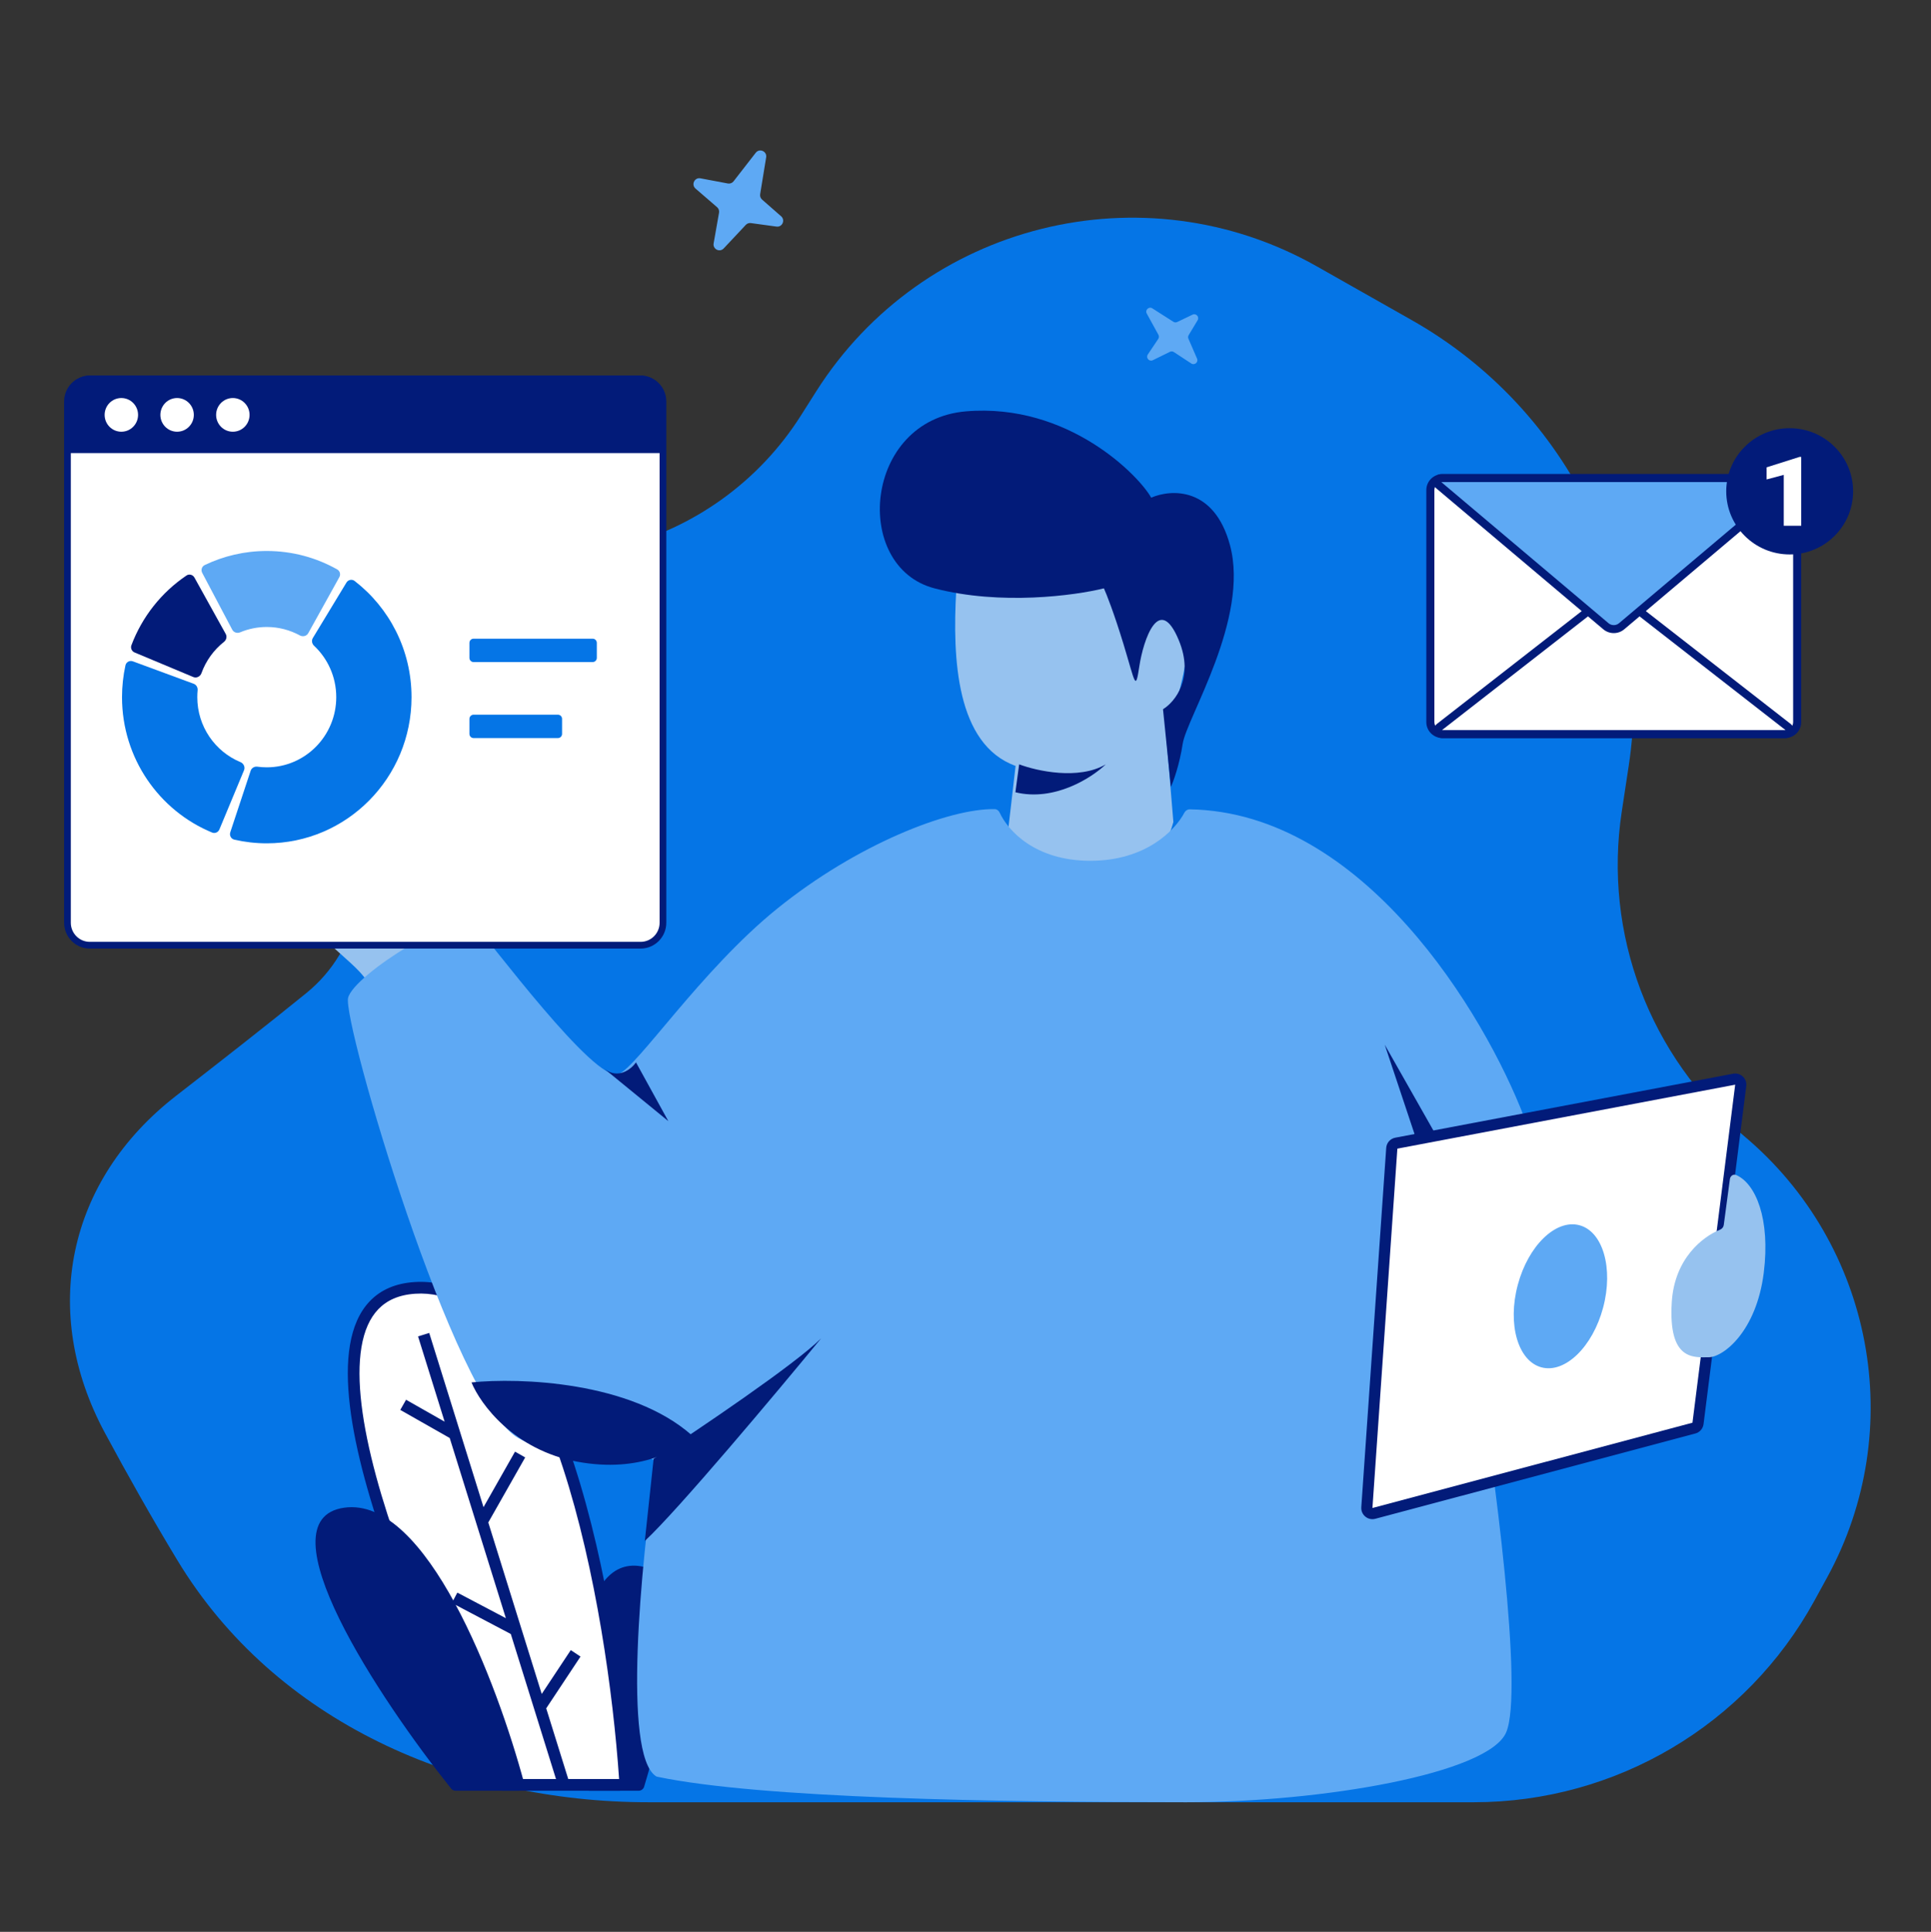 <svg xmlns="http://www.w3.org/2000/svg" fill="none" viewBox="0 0 3000 3001" id="BusinessmandoingMultitasking"><rect x="0" y="0" width="3000" height="3001" fill="#333333" stroke="none"/><path fill="#0575e6" d="M1007.75 2799.65H1797.69H2289.8C2510.23 2799.65 2713.07 2679.64 2818.78 2486.67L2838.56 2450.57C2964.57 2220.54 2910.71 1933.8 2709.77 1764.89C2562.77 1641.32 2490.73 1450.41 2519.56 1260.82L2530.35 1189.85C2572.66 911.651 2438.64 636.233 2193.35 497.315L2045.9 413.807C1776.16 261.039 1433.7 346.581 1267.95 608.13L1244.16 645.668C1179.54 747.633 1078.01 820.825 960.688 850.027L703.339 914.081C550.426 952.14 470.127 1119.76 536.493 1262.37C581.883 1359.9 559.314 1474.99 475.697 1542.85C412.753 1593.93 341.452 1649.59 273.696 1702.15C104.321 1833.55 61.512 2037.52 163.088 2226.06C198.24 2291.31 235.559 2357.64 275.667 2423.91C427.694 2675.08 713.635 2799.65 1007.75 2799.65Z" class="colore7e8ff svgShape"></path><path fill="#021b79" d="M999.813 2433.91C1078.63 2451.87 1034.06 2666.46 1000.72 2775.48C999.56 2779.28 996.069 2781.78 992.099 2781.78H915.772C911.247 2781.78 907.409 2778.47 906.811 2773.98C884.454 2606.3 900.892 2411.38 999.813 2433.91Z" class="color032068 svgShape"></path><path fill="#ffffff" d="M644.534 2000.65C863.531 1986.29 952.747 2496.96 970.899 2763.22C971.255 2768.45 967.088 2772.7 961.846 2772.7H781.645C778.313 2772.7 775.303 2770.98 773.721 2768.05C637.345 2515.21 424.27 2015.09 644.534 2000.65Z" class="colorffffff svgShape"></path><path fill="#021b79" fill-rule="evenodd" d="M961.821 2763.62H781.652C713.62 2637.47 626.664 2450 584.156 2292.58C562.841 2213.65 553.045 2143.45 561.575 2092.6C565.818 2067.3 574.476 2047.52 587.792 2033.7C600.962 2020.04 619.469 2011.39 645.129 2009.71C695.756 2006.39 739.802 2033.19 778.233 2081.92C816.716 2130.72 848.563 2200.37 874.398 2279.52C926 2437.62 952.759 2630.91 961.821 2763.62ZM792.497 2070.67C752.04 2019.37 702.81 1987.72 643.94 1991.58C614.533 1993.51 591.515 2003.66 574.711 2021.1C558.052 2038.38 548.285 2062.02 543.66 2089.59C534.455 2144.47 545.151 2217.82 566.618 2297.32C609.663 2456.73 697.392 2645.67 765.726 2772.36C768.961 2778.36 775.119 2781.78 781.645 2781.78H961.846C972.079 2781.78 980.693 2773.34 979.96 2762.6C970.856 2629.06 943.932 2434.01 891.668 2273.88C865.555 2193.88 832.902 2121.91 792.497 2070.67Z" clip-rule="evenodd" class="color032068 svgShape"></path><path fill="#021b79" d="M534.766 2342.08C662.772 2324 772.563 2614.53 814.454 2770.52C815.994 2776.26 811.632 2781.78 805.694 2781.78H707.914C705.168 2781.78 702.622 2780.61 700.904 2778.47C589.759 2639.93 404.657 2360.45 534.766 2342.08Z" class="color032068 svgShape"></path><path fill="#021b79" fill-rule="evenodd" d="M690.767 2208.46L649.486 2076.02L666.829 2070.61L751.19 2341.27L800.127 2255.03L815.927 2264L758.595 2365.02L841.623 2631.41L886.744 2563.32L901.887 2573.35L848.594 2653.77L884.821 2770L867.478 2775.4L793.572 2538.29L702.053 2490.08L710.519 2474.01L785.915 2513.72L698.681 2233.85L621.88 2190.2L630.855 2174.41L690.767 2208.46Z" clip-rule="evenodd" class="color032068 svgShape"></path><path fill="#5ea9f4" d="M1174.12 237.29L1139.66 281.653C1137.56 284.352 1134.14 285.651 1130.79 285.02L1088.2 276.998C1079.04 275.272 1073.51 286.848 1080.58 292.954L1114.06 321.854C1116.5 323.964 1117.66 327.214 1117.09 330.402L1108.7 378.055C1107.12 387.014 1118.09 392.559 1124.3 385.942L1158.69 349.321C1160.71 347.171 1163.63 346.132 1166.55 346.531L1206.34 351.978C1215.31 353.206 1220.38 341.976 1213.57 335.997L1183.97 310.037C1181.6 307.952 1180.46 304.781 1180.97 301.652L1190.3 244.409C1191.83 235.047 1179.93 229.812 1174.12 237.29zM1781.61 487.122L1799.74 520.099C1800.84 522.105 1800.73 524.559 1799.46 526.461L1783.24 550.647C1779.75 555.85 1785.4 562.316 1791.03 559.559L1817.65 546.508C1819.6 545.555 1821.9 545.699 1823.71 546.887L1850.76 564.637C1855.85 567.974 1862.16 562.66 1859.74 557.079L1846.36 526.19C1845.57 524.377 1845.71 522.295 1846.72 520.601L1860.62 497.464C1863.75 492.252 1858.19 486.156 1852.71 488.788L1828.92 500.219C1827.01 501.137 1824.76 501.002 1822.97 499.862L1790.28 479.007C1784.93 475.596 1778.56 481.564 1781.61 487.122z" class="colorf4ad5e svgShape"></path><path fill="#96c2ef" d="M690.71 1398.87C685.484 1418.32 697.736 1457.24 704.515 1474.26L672.209 1543.8 573.633 1530.39C556.383 1493.18 483.402 1460.57 477.405 1406.83 472.608 1363.83 526.715 1333.16 552.735 1329.28L502.755 1203.76C496.581 1188.25 503.696 1170.64 518.912 1163.76 534.086 1156.89 551.98 1163.13 559.598 1177.93L635.515 1325.41C634.426 1329.46 638.348 1330.08 662.743 1300.13 693.237 1262.69 707.399 1286.04 718.474 1295.53 729.549 1305.01 697.243 1374.55 690.71 1398.87zM1755.98 790.333C1897.3 890.194 1837.91 1067.72 1811.28 1136.51L1822.95 1276.89C1810.86 1321.08 1767.04 1409.47 1688.4 1409.47 1609.75 1409.47 1573.7 1334.02 1565.51 1296.29L1577.8 1189.77C1485.64 1156.49 1479.49 1023.34 1485.64 916.823 1492.93 790.333 1631.51 702.373 1755.98 790.333z" class="colorefcb96 svgShape"></path><path fill="#021b79" d="M1806.85 1101.71L1819.09 1222.42C1823.17 1213.48 1832.56 1187.55 1837.45 1155.36 1843.57 1115.12 1941.51 960.885 1910.91 846.883 1886.42 755.681 1819.09 759.704 1788.48 773.116 1770.12 739.586 1659.94 625.584 1500.78 638.996 1341.63 652.408 1323.27 880.413 1451.81 913.943 1554.65 940.767 1670.14 925.12 1715.03 913.943 1719.11 922.885 1730.94 952.838 1745.63 1001.12 1764 1061.48 1764 1074.89 1770.12 1034.65 1776.24 994.416 1800.73 920.649 1831.33 994.416 1855.82 1053.43 1825.21 1090.54 1806.85 1101.71zM1717.92 1187.35C1675.8 1212.13 1610.68 1197.68 1583.38 1187.35L1577.53 1230.72C1638.36 1245.59 1696.47 1208 1717.92 1187.35z" class="color032068 svgShape"></path><path fill="#5ea9f4" d="M1693.93 1337.17C1779.84 1337.17 1825.41 1290.15 1840.11 1262.34C1841.73 1259.27 1844.87 1257.18 1848.34 1257.24C2118.4 1261.65 2306.24 1575.26 2367.71 1734.81C2368.3 1736.33 2368.41 1737.91 2368.1 1739.51L2294.55 2112.59C2294.35 2113.6 2294.33 2114.59 2294.49 2115.6C2321.21 2281.86 2367.35 2627.32 2339.99 2691.11C2312.55 2755.09 2054.12 2799.65 1842.58 2799.65C1547.05 2799.65 1182.14 2793.69 1021.38 2760.09C1020.47 2759.9 1019.68 2759.61 1018.91 2759.1C967.349 2724.62 995.552 2431.83 1017.97 2275.74C1018.9 2269.27 1012.61 2264.05 1006.28 2265.69C954.378 2279.13 879.066 2274.21 805.536 2234.13C705.123 2179.4 531.677 1586.52 540.805 1550.04C549.934 1513.55 714.245 1411.71 737.066 1436.02C759.887 1460.33 924.207 1682.29 960.721 1668.61C989.932 1657.67 1088.52 1507.7 1207.19 1411.71C1331.56 1311.1 1475.17 1255.5 1545.35 1256.94C1548.8 1257.01 1551.71 1259.31 1553.14 1262.44C1565.91 1290.25 1608.12 1337.17 1693.93 1337.17Z" class="colorf4ad5e svgShape"></path><path fill="#021b79" d="M937.889 1659.49L938.533 1660.02C960.202 1677.41 980.563 1660.91 988.096 1650.37L1038.3 1741.58 938.533 1660.02C938.318 1659.85 938.104 1659.67 937.889 1659.49zM1275.64 2079.07C1235.48 2119.2 1085.47 2220.45 1015.48 2266.06L1001.79 2393.76C1052.91 2346.32 1205.66 2164.2 1275.64 2079.07zM2151.31 1622.81L2208.48 1794.2H2248.5L2151.31 1622.81z" class="color032068 svgShape"></path><path fill="#ffffff" d="M2162.28 1783.73L2123.56 2341.95C2123.15 2347.89 2128.71 2352.46 2134.46 2350.93L2631.64 2218.45C2635.06 2217.54 2637.58 2214.66 2638.02 2211.16L2704.4 1686.05C2705.14 1680.21 2699.96 1675.35 2694.17 1676.45L2169.33 1775.81C2165.45 1776.55 2162.56 1779.8 2162.28 1783.73Z" class="colorffffff svgShape"></path><path fill="#021b79" fill-rule="evenodd" d="M2692.56 1667.93C2704.14 1665.74 2714.49 1675.46 2713.01 1687.14L2646.63 2212.25C2645.74 2219.25 2640.7 2225.01 2633.88 2226.83L2136.69 2359.31C2125.19 2362.37 2114.09 2353.22 2114.91 2341.35L2153.63 1783.13C2154.17 1775.27 2159.96 1768.76 2167.71 1767.3L2692.56 1667.93L2694.17 1676.44L2692.56 1667.93ZM2695.79 1684.97L2170.94 1784.33L2132.22 2342.55L2629.41 2210.07L2695.79 1684.97Z" clip-rule="evenodd" class="color032068 svgShape"></path><path fill="#5ea9f4" d="M2490.59 2031.34C2474.31 2092.31 2431.44 2133.83 2394.83 2124.07C2358.21 2114.31 2341.73 2056.97 2358.01 1996C2374.29 1935.03 2417.17 1893.52 2453.78 1903.28C2490.39 1913.04 2506.87 1970.37 2490.59 2031.34Z" class="colorf4ad5e svgShape"></path><path fill="#96c2ef" d="M2597.27 2022.71C2601.54 1954.42 2646.03 1920.68 2672.08 1910.31C2675.23 1909.06 2677.6 1906.3 2678.04 1902.95L2687.56 1831.64C2688.2 1826.79 2692.81 1823.36 2697.31 1825.31C2727.59 1838.4 2750.66 1893.34 2740.2 1977.01C2728.76 2068.41 2677.31 2108.4 2654.44 2108.4C2631.57 2108.4 2591.55 2114.12 2597.27 2022.71Z" class="colorefcb96 svgShape"></path><path fill="#021b79" d="M1074.82 2229.57C979.881 2145.66 807.048 2139.88 732.498 2147.48C746.191 2180.92 798.223 2252.37 896.812 2270.62C995.4 2288.86 1056.56 2250.85 1074.82 2229.57Z" class="color032068 svgShape"></path><path fill="#ffffff" d="M104.807 623.576C104.807 604.283 120.332 588.643 139.483 588.643H995.283C1014.43 588.643 1029.96 604.283 1029.96 623.576V1433.37C1029.96 1452.66 1014.43 1468.3 995.283 1468.3H139.483C120.332 1468.3 104.807 1452.66 104.807 1433.37V623.576Z" class="colorffffff svgShape"></path><path fill="#021b79" fill-rule="evenodd" d="M99.609 623.576C99.609 601.391 117.461 583.406 139.483 583.406H995.283C1017.3 583.406 1035.16 601.391 1035.16 623.576V1433.37C1035.16 1455.55 1017.3 1473.54 995.283 1473.54H139.483C117.461 1473.54 99.609 1455.55 99.609 1433.37V623.576ZM139.483 593.878C123.202 593.878 110.004 607.174 110.004 623.576V1433.37C110.004 1449.77 123.202 1463.07 139.483 1463.07H995.283C1011.56 1463.07 1024.76 1449.77 1024.76 1433.37V623.576C1024.76 607.174 1011.56 593.878 995.283 593.878H139.483Z" clip-rule="evenodd" class="color032068 svgShape"></path><path fill="#021b79" d="M104.807 618.34C104.807 599.046 120.332 583.406 139.483 583.406H995.283C1014.43 583.406 1029.96 599.046 1029.96 618.34V703.836H104.807V618.34Z" class="color032068 svgShape"></path><path fill="#ffffff" d="M214.509 644.478C214.509 658.934 202.877 670.652 188.528 670.652 174.179 670.652 162.547 658.934 162.547 644.478 162.547 630.022 174.179 618.304 188.528 618.304 202.877 618.304 214.509 630.022 214.509 644.478zM301.121 644.478C301.121 658.934 289.489 670.652 275.139 670.652 260.79 670.652 249.158 658.934 249.158 644.478 249.158 630.022 260.79 618.304 275.139 618.304 289.489 618.304 301.121 630.022 301.121 644.478zM387.713 644.478C387.713 658.934 376.08 670.652 361.731 670.652 347.382 670.652 335.75 658.934 335.75 644.478 335.75 630.022 347.382 618.304 361.731 618.304 376.08 618.304 387.713 630.022 387.713 644.478z" class="colorffffff svgShape"></path><path fill="#0575e6" d="M306.51 1082.97C306.51 1128.56 334.233 1167.61 373.586 1183.88C378.52 1185.92 381.178 1191.57 379.113 1196.53L340.87 1288.44C339.011 1292.91 334 1295.14 329.558 1293.31C247.44 1259.48 189.566 1178.05 189.566 1082.97C189.566 1066 191.409 1049.47 194.904 1033.56C196.048 1028.36 201.511 1025.51 206.471 1027.34L300.982 1062.21C305.051 1063.71 307.442 1067.93 307.022 1072.28C306.683 1075.8 306.51 1079.36 306.51 1082.97Z" class="colore7e8ff svgShape"></path><path fill="#021b79" d="M289.644 894.046C293.883 891.185 299.581 892.703 302.074 897.194L326.381 940.996L350.688 984.797C352.987 988.94 351.709 994.14 348.005 997.066C332.213 1009.54 319.947 1026.35 312.971 1045.73C311.102 1050.92 305.389 1053.83 300.335 1051.72L209.094 1013.56C204.721 1011.73 202.482 1006.78 204.164 1002.31C220.897 957.859 251.058 920.086 289.644 894.046Z" class="color032068 svgShape"></path><path fill="#0575e6" d="M414.449 1310.04C538.653 1310.04 639.34 1208.38 639.34 1082.97C639.34 1009.38 604.669 943.965 550.921 902.471C546.802 899.291 540.916 900.541 538.21 905.006L486.052 991.056C483.688 994.957 484.595 999.995 487.913 1003.11C509.125 1023.01 522.396 1051.43 522.396 1082.97C522.396 1143.17 474.067 1191.97 414.449 1191.97C409.503 1191.97 404.635 1191.63 399.866 1190.98C395.334 1190.36 390.865 1192.9 389.415 1197.28L357.77 1292.86C356.133 1297.8 358.939 1303.14 363.97 1304.3C380.197 1308.06 397.093 1310.04 414.449 1310.04Z" class="colore7e8ff svgShape"></path><path fill="#5ea9f4" d="M414.462 973.974C399.783 973.974 385.788 976.933 373.031 982.291C368.487 984.199 363.124 982.548 360.807 978.164L314.176 889.933C311.827 885.489 313.501 879.946 318.007 877.783C347.237 863.749 379.941 855.896 414.462 855.896C454.197 855.896 491.525 866.301 523.919 884.559C528.144 886.941 529.533 892.346 527.168 896.608L478.898 983.59C476.338 988.203 470.444 989.608 465.839 987.087C450.562 978.724 433.061 973.974 414.462 973.974Z" class="colorf4ad5e svgShape"></path><path fill="#0575e6" d="M729.305 998.638C729.305 995.05 732.186 992.141 735.74 992.141H920.774C924.328 992.141 927.209 995.05 927.209 998.638V1021.98C927.209 1025.56 924.328 1028.47 920.774 1028.47H735.74C732.186 1028.47 729.305 1025.56 729.305 1021.98V998.638zM729.305 1116.72C729.305 1113.13 732.186 1110.22 735.74 1110.22H866.8C870.354 1110.22 873.235 1113.13 873.235 1116.72V1140.05C873.235 1143.64 870.354 1146.55 866.8 1146.55H735.74C732.186 1146.55 729.305 1143.64 729.305 1140.05V1116.72z" class="colore7e8ff svgShape"></path><path fill="#ffffff" d="M2222.21 761.269C2222.21 750.998 2230.62 742.671 2240.99 742.671H2773.31C2783.68 742.671 2792.1 750.998 2792.1 761.269V1121.75C2792.1 1132.02 2783.68 1140.35 2773.31 1140.35H2240.99C2230.62 1140.35 2222.21 1132.02 2222.21 1121.75V761.269Z" class="colorffffff svgShape"></path><path fill="#021b79" fill-rule="evenodd" d="M2215.94 761.27C2215.94 747.574 2227.16 736.472 2240.99 736.472H2773.31C2787.14 736.472 2798.36 747.574 2798.36 761.27V1121.75C2798.36 1135.45 2787.14 1146.55 2773.31 1146.55H2240.99C2227.16 1146.55 2215.94 1135.45 2215.94 1121.75V761.27ZM2240.99 748.871C2234.08 748.871 2228.47 754.422 2228.47 761.27V1121.75C2228.47 1128.6 2234.08 1134.15 2240.99 1134.15H2773.31C2780.23 1134.15 2785.83 1128.6 2785.83 1121.75V761.27C2785.83 754.422 2780.23 748.871 2773.31 748.871H2240.99Z" clip-rule="evenodd" class="color032068 svgShape"></path><path fill="#ffffff" d="M2240.29 1140.35H2774.01C2779.96 1140.35 2782.56 1132.92 2777.88 1129.28L2518.77 927.44C2511.95 922.131 2502.35 922.131 2495.53 927.44L2236.42 1129.28C2231.75 1132.92 2234.35 1140.35 2240.29 1140.35Z" class="colorffffff svgShape"></path><path fill="#021b79" fill-rule="evenodd" d="M2514.9 932.313C2510.35 928.773 2503.95 928.773 2499.41 932.313L2240.29 1134.15H2774.01L2514.9 932.313ZM2491.66 922.569C2500.75 915.489 2513.55 915.489 2522.64 922.569L2781.76 1124.41C2791.1 1131.69 2785.9 1146.55 2774.01 1146.55H2240.29C2228.4 1146.55 2223.2 1131.69 2232.55 1124.41L2491.66 922.569Z" clip-rule="evenodd" class="color032068 svgShape"></path><path fill="#5ea9f4" d="M2775.1 742.671H2239.21C2233.38 742.671 2230.71 749.849 2235.14 753.588L2494.96 972.844C2501.99 978.77 2512.32 978.77 2519.34 972.844L2779.16 753.588C2783.59 749.849 2780.92 742.671 2775.1 742.671Z" class="colorf4ad5e svgShape"></path><path fill="#021b79" fill-rule="evenodd" d="M2231.08 758.306C2222.22 750.828 2227.56 736.472 2239.21 736.472H2775.1C2786.74 736.472 2792.08 750.828 2783.22 758.306L2523.4 977.562C2514.04 985.464 2500.26 985.464 2490.9 977.562L2231.08 758.306ZM2775.1 748.871L2239.21 748.871L2499.03 968.126C2503.71 972.077 2510.6 972.077 2515.28 968.126L2775.1 748.871Z" clip-rule="evenodd" class="color032068 svgShape"></path><path fill="#021b79" d="M2879 763.216C2879 817.374 2834.87 861.278 2780.44 861.278C2726 861.278 2681.88 817.374 2681.88 763.216C2681.88 709.057 2726 665.153 2780.44 665.153C2834.87 665.153 2879 709.057 2879 763.216Z" class="color032068 svgShape"></path><path fill="#ffffff" d="M2798.36 816.705H2771.24V737.647L2744.6 744.774V725.965L2795.87 709.728H2798.36V816.705Z" class="colorffffff svgShape"></path></svg>